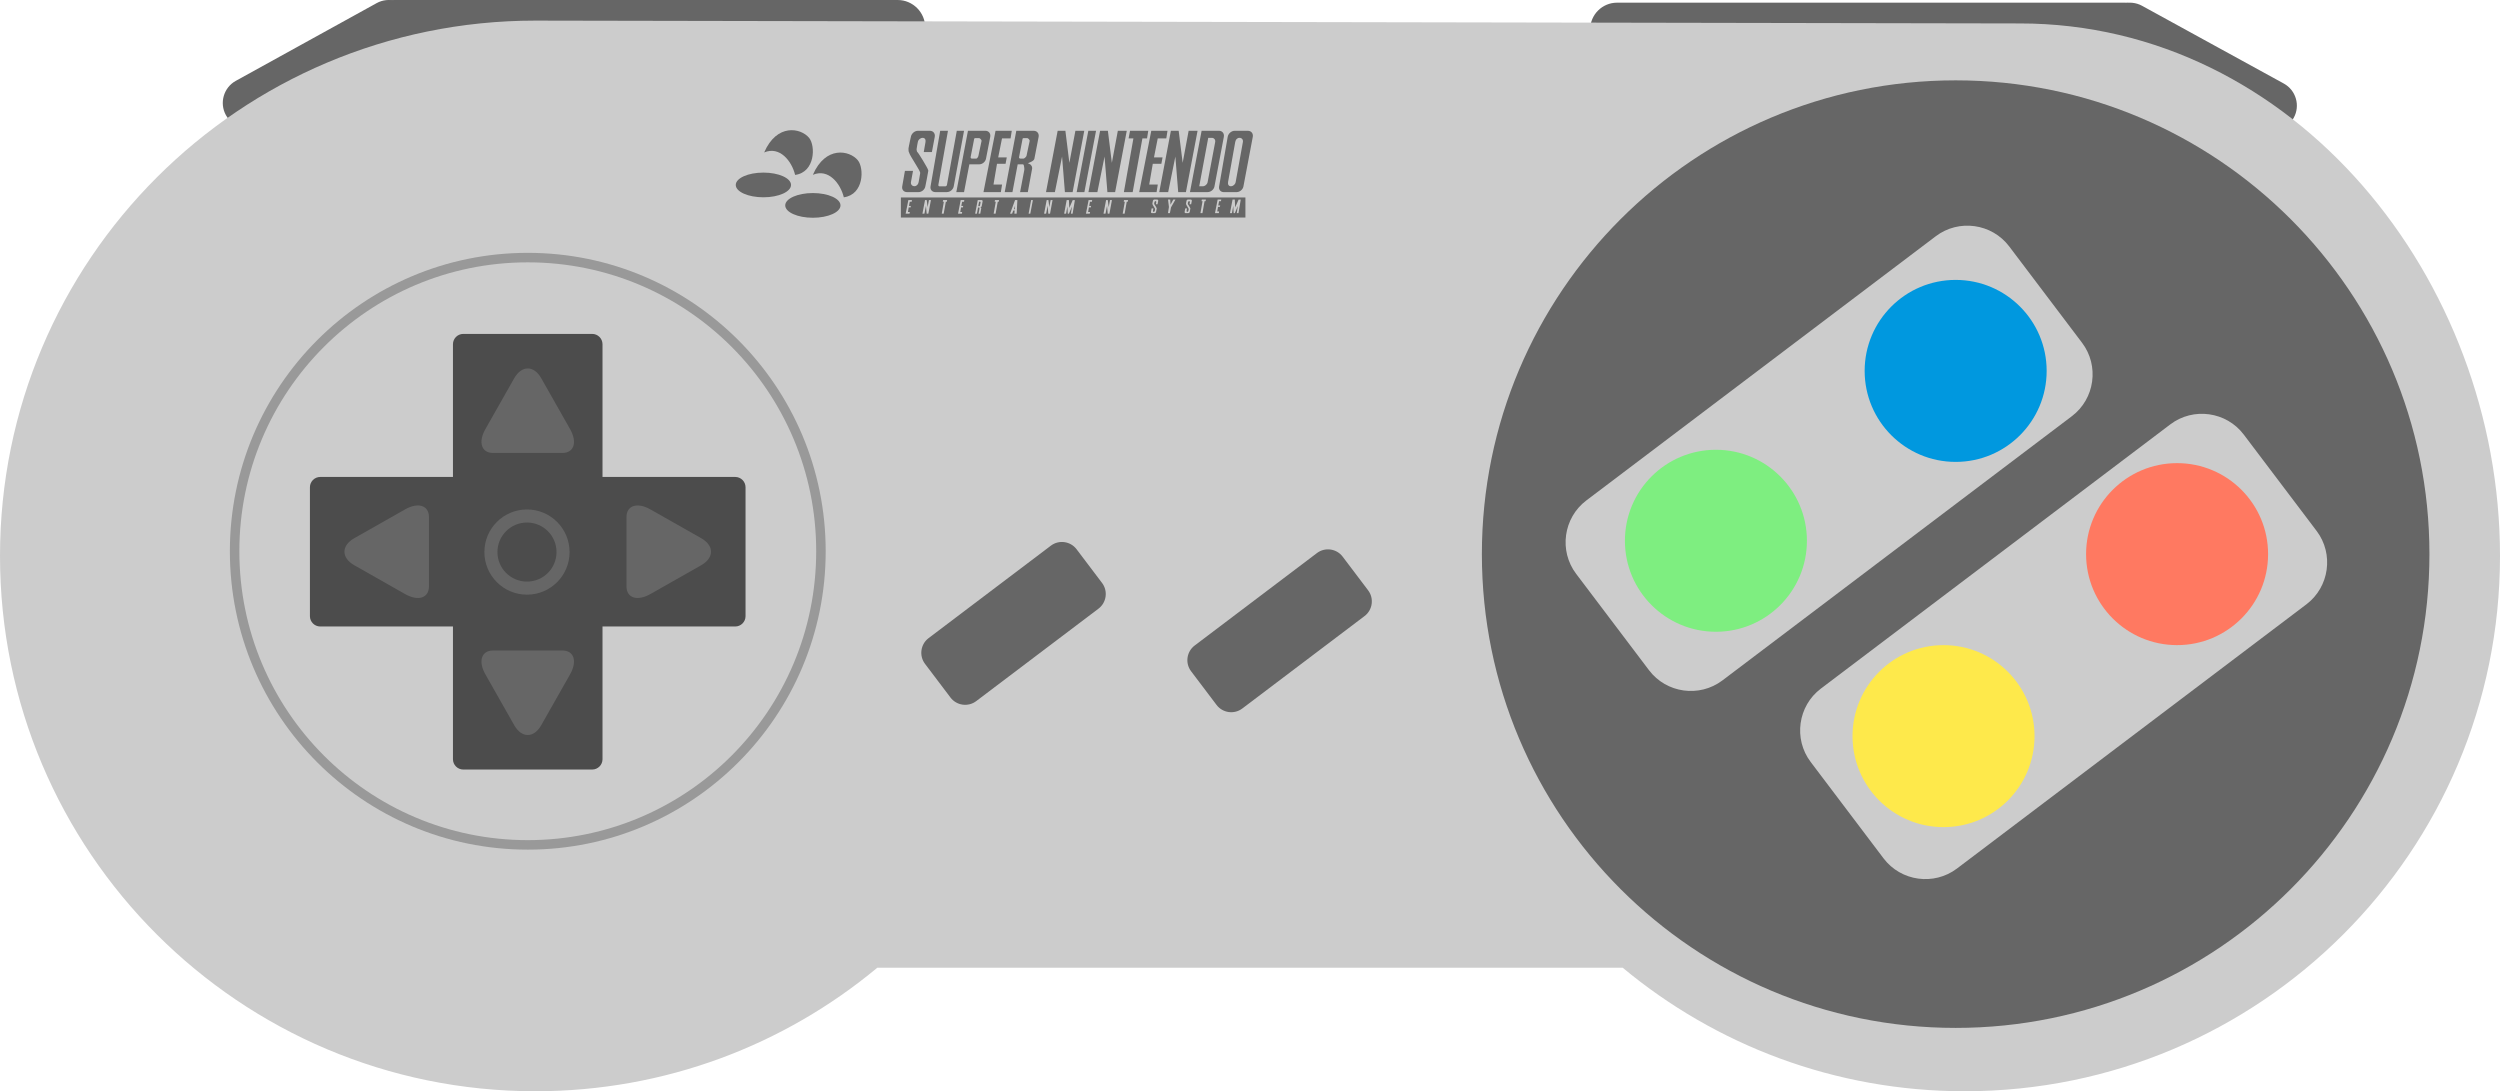 <?xml version="1.0" encoding="UTF-8" standalone="no"?>
<svg
   xmlns:dc="http://purl.org/dc/elements/1.1/"
   xmlns:cc="http://creativecommons.org/ns#"
   xmlns:rdf="http://www.w3.org/1999/02/22-rdf-syntax-ns#"
   xmlns:svg="http://www.w3.org/2000/svg"
   xmlns="http://www.w3.org/2000/svg"
   viewBox="0 0 385.35 168.206"
   height="168.206"
   width="385.35"
   xml:space="preserve"
   version="1.1"
   id="svg2"><defs
     id="defs6"><clipPath
       id="clipPath16"
       clipPathUnits="userSpaceOnUse"><path
         id="path18"
         d="m 0,134.565 308.28,0 L 308.28,0 0,0 0,134.565 Z" /></clipPath></defs><g
     transform="matrix(1.25,0,0,-1.25,0,168.206)"
     id="g10"><g
       id="g12"><g
         clip-path="url(#clipPath16)"
         id="g14"><g
           transform="translate(110.695,127.774)"
           id="g20"><path
             id="path22"
             style="fill:#666666;fill-opacity:1;fill-rule:nonzero;stroke:none"
             d="m 0,0 -62.043,0 c -1.867,0 -3.395,1.528 -3.395,3.395 l 0,0 c 0,1.868 1.528,3.396 3.395,3.396 L 0,6.791 c 1.867,0 3.395,-1.528 3.395,-3.396 l 0,0 C 3.395,1.528 1.867,0 0,0" /></g><g
           transform="translate(27.856,120.37)"
           id="g24"><path
             id="path26"
             style="fill:#666666;fill-opacity:1;fill-rule:nonzero;stroke:none"
             d="m 0,0 0,0 c 0.826,-1.497 2.727,-2.046 4.224,-1.22 l 17.37,9.587 c 1.497,0.826 2.046,2.727 1.22,4.224 l 0,0 c -0.826,1.497 -2.727,2.046 -4.224,1.219 L 1.22,4.224 C -0.277,3.398 -0.826,1.497 0,0" /></g><g
           transform="translate(199.392,127.444)"
           id="g28"><path
             id="path30"
             style="fill:#666666;fill-opacity:1;fill-rule:nonzero;stroke:none"
             d="m 0,0 62.642,0 c 1.818,0 3.305,1.487 3.305,3.305 l 0,0.18 c 0,1.818 -1.487,3.306 -3.305,3.306 L 0,6.791 c -1.818,0 -3.305,-1.488 -3.305,-3.306 l 0,-0.18 C -3.305,1.487 -1.818,0 0,0" /></g><g
           transform="translate(282.846,120.039)"
           id="g32"><path
             id="path34"
             style="fill:#666666;fill-opacity:1;fill-rule:nonzero;stroke:none"
             d="m 0,0 0,0 c -0.831,-1.497 -2.744,-2.046 -4.25,-1.22 l -17.476,9.587 c -1.506,0.826 -2.058,2.727 -1.227,4.224 l 0,0 c 0.831,1.497 2.744,2.046 4.25,1.219 L -1.227,4.224 C 0.279,3.398 0.831,1.497 0,0" /></g><g
           transform="translate(249.078,131.674)"
           id="g36"><path
             id="path38"
             style="fill:#cccccc;fill-opacity:1;fill-rule:nonzero;stroke:none"
             d="m 0,0 -183.067,0.349 c -36.457,0 -66.011,-29.555 -66.011,-66.012 0,-36.456 29.554,-66.011 66.011,-66.011 16.037,0 30.736,5.723 42.173,15.234 l 91.911,0 c 11.438,-9.511 26.136,-15.234 42.174,-15.234 36.456,0 66.011,29.555 66.011,66.011 C 59.202,-31.505 33.799,0 0,0" /></g><g
           transform="translate(101.817,66.59)"
           id="g40"><path
             id="path42"
             style="fill:#999999;fill-opacity:1;fill-rule:nonzero;stroke:none"
             d="m 0,0 c 0,-20.322 -16.447,-36.796 -36.736,-36.796 -20.289,0 -36.736,16.474 -36.736,36.796 0,20.322 16.447,36.796 36.736,36.796 C -16.447,36.796 0,20.322 0,0" /></g><g
           transform="translate(100.647,66.59)"
           id="g44"><path
             id="path46"
             style="fill:#cccccc;fill-opacity:1;fill-rule:nonzero;stroke:none"
             d="m 0,0 c 0,-19.675 -15.923,-35.624 -35.566,-35.624 -19.642,0 -35.566,15.949 -35.566,35.624 0,19.675 15.924,35.624 35.566,35.624 C -15.923,35.624 0,19.675 0,0" /></g><g
           transform="translate(299.579,66.234)"
           id="g48"><path
             id="path50"
             style="fill:#666666;fill-opacity:1;fill-rule:nonzero;stroke:none"
             d="m 0,0 c 0,-32.266 -26.157,-58.423 -58.423,-58.423 -32.266,0 -58.423,26.157 -58.423,58.423 0,32.266 26.157,58.423 58.423,58.423 C -26.157,58.423 0,32.266 0,0" /></g><g
           transform="translate(255.488,83.245)"
           id="g52"><path
             id="path54"
             style="fill:#cccccc;fill-opacity:1;fill-rule:nonzero;stroke:none"
             d="m 0,0 -43.095,-32.584 c -2.834,-2.142 -6.906,-1.577 -9.049,1.257 l -8.987,11.887 c -2.143,2.834 -1.577,6.906 1.257,9.048 l 43.095,32.584 c 2.834,2.143 6.906,1.577 9.049,-1.257 L 1.257,9.049 C 3.399,6.215 2.834,2.143 0,0" /></g><g
           transform="translate(135.459,59.511)"
           id="g56"><path
             id="path58"
             style="fill:#666666;fill-opacity:1;fill-rule:nonzero;stroke:none"
             d="m 0,0 -15.083,-11.404 c -0.992,-0.75 -2.417,-0.552 -3.167,0.44 l -3.146,4.16 c -0.75,0.992 -0.552,2.417 0.44,3.167 L -5.873,7.767 c 0.992,0.75 2.417,0.552 3.167,-0.44 L 0.44,3.167 C 1.19,2.175 0.992,0.75 0,0" /></g><g
           transform="translate(168.269,58.599)"
           id="g60"><path
             id="path62"
             style="fill:#666666;fill-opacity:1;fill-rule:nonzero;stroke:none"
             d="m 0,0 -15.083,-11.404 c -0.992,-0.75 -2.417,-0.552 -3.167,0.44 l -3.146,4.16 c -0.75,0.992 -0.552,2.417 0.44,3.167 L -5.873,7.767 c 0.992,0.75 2.417,0.552 3.167,-0.44 L 0.44,3.167 C 1.19,2.175 0.992,0.75 0,0" /></g><g
           transform="translate(284.409,60.045)"
           id="g64"><path
             id="path66"
             style="fill:#cccccc;fill-opacity:1;fill-rule:nonzero;stroke:none"
             d="m 0,0 -43.095,-32.583 c -2.834,-2.143 -6.906,-1.578 -9.049,1.256 l -8.987,11.887 c -2.143,2.834 -1.577,6.906 1.257,9.048 l 43.095,32.584 c 2.834,2.143 6.906,1.577 9.049,-1.257 L 1.257,9.049 C 3.4,6.215 2.834,2.143 0,0" /></g><g
           transform="translate(90.663,75.751)"
           id="g68"><path
             id="path70"
             style="fill:#4c4c4c;fill-opacity:1;fill-rule:nonzero;stroke:none"
             d="m 0,0 -16.367,0 0,16.367 c 0,0.699 -0.572,1.272 -1.272,1.272 l -15.897,0 c -0.7,0 -1.272,-0.573 -1.272,-1.272 l 0,-16.367 -16.367,0 c -0.699,0 -1.271,-0.572 -1.271,-1.271 l 0,-15.898 c 0,-0.699 0.572,-1.271 1.271,-1.271 l 16.367,0 0,-16.368 c 0,-0.699 0.572,-1.271 1.272,-1.271 l 15.897,0 c 0.7,0 1.272,0.572 1.272,1.271 l 0,16.368 16.367,0 c 0.699,0 1.271,0.572 1.271,1.271 l 0,15.898 C 1.271,-0.572 0.699,0 0,0" /></g><g
           transform="translate(222.814,67.882)"
           id="g72"><path
             id="path74"
             style="fill:#7eee80;fill-opacity:1;fill-rule:nonzero;stroke:none"
             d="m 0,0 c 0,-6.197 -5.024,-11.221 -11.221,-11.221 -6.198,0 -11.222,5.024 -11.222,11.221 0,6.197 5.024,11.221 11.222,11.221 C -5.024,11.221 0,6.197 0,0" /></g><g
           transform="translate(252.377,88.828)"
           id="g76"><path
             id="path78"
             style="fill:#0098df;fill-opacity:1;fill-rule:nonzero;stroke:none"
             d="m 0,0 c 0,-6.197 -5.024,-11.221 -11.221,-11.221 -6.198,0 -11.222,5.024 -11.222,11.221 0,6.197 5.024,11.221 11.222,11.221 C -5.024,11.221 0,6.197 0,0" /></g><g
           transform="translate(279.682,66.234)"
           id="g80"><path
             id="path82"
             style="fill:#ff7961;fill-opacity:1;fill-rule:nonzero;stroke:none"
             d="m 0,0 c 0,-6.197 -5.024,-11.221 -11.221,-11.221 -6.198,0 -11.222,5.024 -11.222,11.221 0,6.197 5.024,11.221 11.222,11.221 C -5.024,11.221 0,6.197 0,0" /></g><g
           transform="translate(250.881,43.791)"
           id="g84"><path
             id="path86"
             style="fill:#fee94b;fill-opacity:1;fill-rule:nonzero;stroke:none"
             d="m 0,0 c 0,-6.197 -5.024,-11.221 -11.221,-11.221 -6.198,0 -11.222,5.024 -11.222,11.221 0,6.197 5.024,11.221 11.222,11.221 C -5.024,11.221 0,6.197 0,0" /></g><g
           transform="translate(43.688,68.199)"
           id="g88"><path
             id="path90"
             style="fill:#666666;fill-opacity:1;fill-rule:nonzero;stroke:none"
             d="M 0,0 C -1.618,-0.917 -1.618,-2.418 0,-3.336 L 6.267,-6.89 c 1.618,-0.917 2.941,-0.489 2.941,0.952 l 0,8.54 c 0,1.441 -1.323,1.869 -2.941,0.952 L 0,0 C -1.618,-0.917 -1.618,-2.418 0,-3.336 L 6.267,-6.89 c 1.618,-0.917 2.941,-0.489 2.941,0.952 l 0,8.54 c 0,1.441 -1.323,1.869 -2.941,0.952 L 0,0 Z" /></g><g
           transform="translate(86.463,68.199)"
           id="g92"><path
             id="path94"
             style="fill:#666666;fill-opacity:1;fill-rule:nonzero;stroke:none"
             d="M 0,0 C 1.618,-0.917 1.618,-2.418 0,-3.336 L -6.267,-6.89 c -1.618,-0.917 -2.941,-0.489 -2.941,0.952 l 0,8.54 c 0,1.441 1.323,1.869 2.941,0.952 L 0,0 C 1.618,-0.917 1.618,-2.418 0,-3.336 L -6.267,-6.89 c -1.618,-0.917 -2.941,-0.489 -2.941,0.952 l 0,8.54 c 0,1.441 1.323,1.869 2.941,0.952 L 0,0 Z" /></g><g
           transform="translate(66.744,87.918)"
           id="g96"><path
             id="path98"
             style="fill:#666666;fill-opacity:1;fill-rule:nonzero;stroke:none"
             d="M 0,0 C -0.917,1.618 -2.419,1.618 -3.336,0 L -6.89,-6.267 c -0.917,-1.618 -0.489,-2.941 0.952,-2.941 l 8.54,0 c 1.441,0 1.869,1.323 0.952,2.941 L 0,0 C -0.917,1.618 -2.419,1.618 -3.336,0 L -6.89,-6.267 c -0.917,-1.618 -0.489,-2.941 0.952,-2.941 l 8.54,0 c 1.441,0 1.869,1.323 0.952,2.941 L 0,0 Z" /></g><g
           transform="translate(66.744,45.143)"
           id="g100"><path
             id="path102"
             style="fill:#666666;fill-opacity:1;fill-rule:nonzero;stroke:none"
             d="M 0,0 C -0.917,-1.618 -2.419,-1.618 -3.336,0 L -6.89,6.267 c -0.917,1.618 -0.489,2.941 0.952,2.941 l 8.54,0 c 1.441,0 1.869,-1.323 0.952,-2.941 L 0,0 C -0.917,-1.618 -2.419,-1.618 -3.336,0 L -6.89,6.267 c -0.917,1.618 -0.489,2.941 0.952,2.941 l 8.54,0 c 1.441,0 1.869,-1.323 0.952,-2.941 L 0,0 Z" /></g><g
           transform="translate(97.543,111.759)"
           id="g104"><path
             id="path106"
             style="fill:#666666;fill-opacity:1;fill-rule:nonzero;stroke:none"
             d="m 0,0 c 0,-0.841 -1.525,-1.523 -3.407,-1.523 -1.882,0 -3.408,0.682 -3.408,1.523 0,0.841 1.526,1.523 3.408,1.523 C -1.525,1.523 0,0.841 0,0" /></g><g
           transform="translate(103.643,109.236)"
           id="g108"><path
             id="path110"
             style="fill:#666666;fill-opacity:1;fill-rule:nonzero;stroke:none"
             d="m 0,0 c 0,-0.841 -1.525,-1.523 -3.407,-1.523 -1.882,0 -3.408,0.682 -3.408,1.523 0,0.841 1.526,1.523 3.408,1.523 C -1.525,1.523 0,0.841 0,0" /></g><g
           transform="translate(104.053,110.235)"
           id="g112"><path
             id="path114"
             style="fill:#666666;fill-opacity:1;fill-rule:nonzero;stroke:none"
             d="M 0,0 C -0.41,1.706 -1.897,3.592 -3.817,2.772 -2.254,6.378 0.697,5.805 1.721,4.575 2.519,3.618 2.5,0.343 0,0" /></g><g
           transform="translate(98.048,112.994)"
           id="g116"><path
             id="path118"
             style="fill:#666666;fill-opacity:1;fill-rule:nonzero;stroke:none"
             d="M 0,0 C -0.41,1.706 -1.897,3.591 -3.817,2.772 -2.254,6.378 0.697,5.805 1.721,4.575 2.519,3.618 2.5,0.343 0,0" /></g><g
           transform="translate(125.171,109.19)"
           id="g120"><path
             id="path122"
             style="fill:#666666;fill-opacity:1;fill-rule:nonzero;stroke:none"
             d="m 0,0 -0.156,-0.424 0.119,0 L 0,0 Z m -4.406,0.506 c -0.012,0 -0.022,-0.007 -0.03,-0.015 l -0.097,-0.506 0,-0.003 c 0,-0.02 0.012,-0.034 0.03,-0.034 l 0.089,0 c 0.023,0 0.078,0.045 0.082,0.067 l 0.082,0.417 c 0.004,0.024 -0.037,0.074 -0.06,0.074 l -0.096,0 z m 17.841,0.201 0.499,0 -0.038,-0.208 -0.126,0 -0.261,-1.474 -0.238,0 0.261,1.474 -0.134,0 0.037,0.208 z m -2.211,0 0.209,0 0.111,-0.878 0.164,0.878 0.238,0 -0.312,-1.682 -0.209,0 L 11.344,0 11.15,-0.975 l -0.246,0 0.32,1.682 z m -2.158,0 0.439,0 -0.03,-0.208 -0.238,0 -0.097,-0.521 0.231,0 -0.03,-0.179 -0.238,0 -0.097,-0.566 0.239,0 -0.038,-0.208 -0.469,0 0.328,1.682 z m -2.702,0 0.275,0 0.045,-0.975 0.424,0.968 0.268,0 -0.283,-1.675 -0.208,0 0.134,0.886 -0.372,-0.886 -0.149,0 -0.045,0.908 -0.163,-0.908 -0.239,0 0.313,1.682 z m -2.464,0 0.209,0 0.111,-0.878 0.164,0.878 0.238,0 -0.312,-1.682 -0.216,0 L 4.019,0 3.826,-0.975 l -0.246,0 0.32,1.682 z m -1.92,0 0.216,0 -0.32,-1.682 -0.209,0 0.313,1.682 z m -1.98,0 0.283,0 -0.089,-1.682 -0.283,0 0.037,0.387 -0.171,0 -0.142,-0.387 -0.253,0 L 0,0.707 Z m -2.479,0 0.499,0 -0.03,-0.208 -0.126,0 -0.268,-1.474 -0.238,0 0.26,1.474 -0.134,0 0.037,0.208 z m -2.128,0 0.476,0 c 0.088,0 0.144,-0.078 0.127,-0.171 l -0.112,-0.595 c -0.012,-0.065 -0.126,-0.118 -0.186,-0.142 l 0.015,0 0.007,0 0.008,0 0,-0.007 0.007,0 0.008,0 0.007,0 0.007,0 0.008,-0.008 0.007,0 0.008,0 0.007,0 0,-0.007 0.008,0 0.007,0 0,-0.008 0.008,0 c 0.01,-0.018 0.014,-0.071 0.014,-0.082 0,-0.009 -0.119,-0.662 -0.119,-0.662 l -0.215,0 c 0,0 0.115,0.586 0.119,0.61 0.002,0.026 -0.003,0.058 -0.008,0.082 -0.001,0.018 -0.002,0.049 -0.022,0.067 l -0.149,0 -0.142,-0.759 -0.215,0 0.32,1.682 z m -2.099,0 0.446,0 -0.037,-0.208 -0.231,0 -0.104,-0.521 0.231,0 -0.03,-0.179 -0.231,0 -0.096,-0.566 0.23,0 -0.029,-0.208 -0.477,0 0.328,1.682 z m -2.166,0 0.491,0 -0.03,-0.208 -0.126,0 -0.268,-1.474 -0.239,0 0.261,1.474 -0.134,0 0.045,0.208 z m -2.233,0 0.208,0 0.112,-0.878 0.164,0.878 0.245,0 -0.32,-1.682 -0.208,0 -0.082,0.975 -0.194,-0.975 -0.245,0 0.32,1.682 z m -2.055,0 0.44,0 -0.03,-0.208 -0.238,0 -0.097,-0.521 0.231,0 -0.03,-0.179 -0.238,0 -0.09,-0.566 0.231,0 -0.037,-0.208 -0.476,0 0.334,1.682 z m 39.978,0.06 0.275,0 0.045,-0.968 0.424,0.96 0.268,0.008 -0.283,-1.675 -0.208,0 0.134,0.886 -0.372,-0.886 -0.149,0 -0.045,0.908 -0.164,-0.908 -0.245,0 0.32,1.675 z m -1.839,0 0.447,0 -0.037,-0.201 -0.231,0 -0.104,-0.529 0.238,0 -0.037,-0.171 -0.231,0 -0.097,-0.566 0.231,0 -0.03,-0.208 -0.476,0 0.327,1.675 z m -1.95,0 0.499,0 -0.037,-0.201 -0.127,0 -0.26,-1.474 -0.246,0 0.261,1.474 -0.127,0 0.037,0.201 z m -1.734,0 0.008,0 0.007,0 0.007,0 0.008,0 0.007,0 0.328,0 c 0.088,0 0.15,-0.071 0.134,-0.164 l -0.082,-0.417 -0.201,0 0.044,0.276 c 0.011,0.062 -0.026,0.111 -0.089,0.111 -0.062,0 -0.124,-0.049 -0.134,-0.111 L 21.295,0.261 c -0.008,-0.012 0.01,-0.069 0.022,-0.075 0.026,-0.016 0.291,-0.451 0.291,-0.484 0.007,-0.016 0.007,-0.023 0.007,-0.029 -0.01,-0.055 -0.074,-0.425 -0.074,-0.425 -0.016,-0.085 -0.1,-0.156 -0.186,-0.156 l -0.32,0 c -0.087,0 -0.143,0.071 -0.127,0.156 l 0.074,0.425 0.216,0 -0.052,-0.306 c -0.01,-0.062 0.029,-0.119 0.09,-0.119 0.062,0 0.121,0.057 0.133,0.119 l 0.045,0.246 c -0.041,0.103 -0.303,0.477 -0.32,0.566 -0.011,0.01 -0.016,0.063 -0.015,0.104 0.002,0.044 0.06,0.32 0.06,0.32 l 0.007,0.007 0,0.008 0,0.007 0.008,0.015 0,0.008 0.007,0.007 0,0.008 0.008,0.007 0,0.007 0.007,0.008 0.007,0.007 0,0.008 0.008,0 0.007,0.007 0.008,0.008 0.007,0.007 0.008,0.007 0.007,0.008 0.008,0.007 0.007,0 0.007,0.008 0.008,0 0.007,0.007 0.008,0 0.015,0 0.007,0.008 z m -2.434,0 0.268,0 0.037,-0.633 0.343,0.633 0.268,0 -0.551,-0.968 -0.134,-0.707 -0.238,0 0.119,0.759 -0.112,0.916 z m -1.712,0 0.008,0 0.007,0 0.007,0 0.008,0 0.007,0 0.328,0 c 0.088,0 0.151,-0.071 0.134,-0.164 l -0.082,-0.417 -0.201,0 0.045,0.276 c 0.01,0.062 -0.027,0.111 -0.09,0.111 -0.062,0 -0.123,-0.049 -0.134,-0.111 L 17.149,0.261 c -0.006,-0.012 0.012,-0.069 0.022,-0.075 0.028,-0.016 0.291,-0.451 0.291,-0.484 0.006,-0.016 0.009,-0.023 0.007,-0.029 -0.007,-0.055 -0.082,-0.425 -0.082,-0.425 -0.016,-0.085 -0.098,-0.156 -0.186,-0.156 l -0.312,0 c -0.087,0 -0.143,0.071 -0.127,0.156 l 0.075,0.425 0.215,0 L 17,-0.633 c -0.01,-0.062 0.027,-0.119 0.09,-0.119 0.06,0 0.124,0.057 0.134,0.119 l 0.044,0.246 c -0.04,0.103 -0.303,0.477 -0.32,0.566 -0.011,0.01 -0.016,0.063 -0.015,0.104 0.003,0.044 0.06,0.32 0.06,0.32 l 0.007,0 0,0.007 0,0.008 0,0.007 0.008,0.015 0,0.008 0.007,0.007 0,0.008 0.008,0.007 0,0.007 0.007,0.008 0.008,0.007 0,0.008 0.007,0 0.007,0.007 0.008,0.008 0.007,0.007 0,0.007 0.008,0 0.007,0.008 0.008,0.007 0.007,0 0.008,0.008 0.007,0 0.007,0.007 0.008,0 0.015,0 0.007,0.008 z m -31.231,-2.218 42.486,0 0,2.479 -42.486,0 0,-2.479 z m 15.124,9.795 0.007,0 0.008,0 0.007,0 0.008,0 0.432,0 c 0.101,0 0.317,-0.232 0.297,-0.335 L 1.407,6.148 C 1.389,6.051 1.147,5.821 1.049,5.821 l -0.409,0 c -0.084,0 -0.143,0.055 -0.149,0.134 0,0.012 -0.001,0.03 0,0.044 l 0.439,2.285 0.008,0.008 0.007,0.007 0.015,0.008 0.008,0 0.007,0.007 0.007,0.008 0.008,0 0.007,0.007 0.008,0 0.015,0.007 0.007,0 0.008,0 0.007,0 0,0.008 z m -5.932,0 0.461,0 c 0.102,0 0.317,-0.232 0.298,-0.335 L -4.525,6.141 C -4.544,6.044 -4.674,5.821 -4.771,5.821 l -0.558,0 -0.008,0 -0.007,0 -0.008,0.007 -0.007,0 -0.008,0 -0.007,0 -0.007,0 0,0.008 -0.008,0 -0.007,0 -0.008,0.007 -0.007,0 -0.008,0.007 -0.007,0.008 -0.008,0 0,0.007 -0.007,0.008 -0.007,0.007 0,0.008 -0.008,0.007 -0.007,0.008 0,0.007 0,0.007 -0.008,0.008 0,0.007 0,0.008 -0.007,0.007 0,0.008 c 0,0.012 -0.002,0.03 0,0.044 l 0.446,2.285 c 0.041,0.034 0.091,0.06 0.142,0.06 m 32.542,0.03 0.029,0 c 0.281,0 0.465,-0.226 0.417,-0.506 l -0.893,-4.95 c -0.049,-0.28 -0.307,-0.514 -0.588,-0.514 -0.281,0 -0.398,0.233 -0.35,0.514 l 0.886,4.95 0.007,0.022 0.008,0.022 0.007,0.03 0.008,0.022 0.007,0.03 0.007,0.022 0.008,0.023 0.015,0.022 0.007,0.022 0.015,0.023 0.008,0.022 0.014,0.022 0.015,0.015 0.015,0.023 0.015,0.022 0.022,0.015 0.015,0.015 0.015,0.015 0.022,0.014 0.023,0.015 0.015,0.015 0.022,0.015 0.022,0.008 0.023,0.014 0.015,0.008 0.029,0.007 0.023,0.008 0.022,0 0.022,0.007 0.03,0 0.023,0.008 z m -3.834,0 0.439,0 c 0.281,0 0.473,-0.226 0.425,-0.506 L 23.744,2.918 C 23.695,2.637 23.422,2.404 23.141,2.404 l -0.432,0 1.109,5.97 z m 3.275,0.871 c -0.408,0 -0.798,-0.336 -0.871,-0.752 L 25.158,2.382 c -0.069,-0.39 0.189,-0.7 0.581,-0.7 l 1.57,0 c 0.394,0 0.776,0.31 0.849,0.7 l 1.153,6.111 c 0.079,0.416 -0.187,0.752 -0.595,0.752 l -1.623,0 z m -4.086,0 -1.437,-7.563 2.174,0 c 0.394,0 0.775,0.31 0.848,0.7 l 1.154,6.111 c 0.078,0.417 -0.187,0.752 -0.595,0.752 l -2.144,0 z m -3.789,0 -1.436,-7.563 1.101,0 0.886,4.384 0.35,-4.384 0.953,0 1.436,7.563 -1.101,0 -0.737,-3.953 -0.492,3.953 -0.96,0 z m -2.419,0 -1.488,-7.563 2.143,0 0.149,0.938 -1.057,0 0.439,2.553 1.057,0 0.149,0.789 -1.057,0 0.462,2.345 1.057,0 0.148,0.938 -2.002,0 z m -2.62,0 -0.178,-0.938 0.595,0 -1.176,-6.625 1.087,0 1.198,6.625 0.573,0 0.149,0.938 -2.248,0 z m -3.691,0 -1.437,-7.563 1.102,0 0.885,4.384 0.35,-4.384 0.953,0 1.436,7.563 -1.101,0 -0.737,-3.953 -0.491,3.953 -0.96,0 z m -1.452,0 -1.436,-7.563 0.952,0 1.437,7.563 -0.953,0 z m -3.781,0 -1.437,-7.563 1.095,0 0.885,4.384 0.35,-4.384 0.953,0 1.436,7.563 -1.094,0 -0.744,-3.953 -0.491,3.953 -0.953,0 z m -5.099,0 -1.429,-7.563 0.953,0 0.647,3.424 0.678,0 C 1.094,5.023 1.104,4.87 1.117,4.793 1.134,4.682 1.153,4.54 1.139,4.429 1.127,4.318 0.618,1.682 0.618,1.682 l 0.953,0 c 0,0 0.536,2.872 0.536,2.918 10e-4,0.047 0,0.194 -0.053,0.275 C 2.02,4.928 1.96,5.047 1.891,5.091 1.758,5.176 1.608,5.233 1.608,5.233 l -0.067,0 C 1.813,5.34 2.327,5.517 2.382,5.806 L 2.903,8.493 C 2.982,8.91 2.716,9.245 2.307,9.245 l -2.151,0 z m -2.56,0 -1.489,-7.563 2.144,0 0.149,0.938 -1.057,0 0.432,2.553 1.056,0 0.149,0.789 -1.057,0 0.469,2.345 1.057,0 0.149,0.938 -2.002,0 z m -3.402,0 -1.436,-7.563 0.953,0 0.655,3.424 1.213,0 c 0.394,0 0.769,0.312 0.841,0.7 l 0.521,2.687 c 0.078,0.417 -0.187,0.752 -0.596,0.752 l -1.198,0 -0.953,0 z m -3.423,0 -1.191,-6.863 c -0.069,-0.39 0.195,-0.7 0.588,-0.7 l 1.421,0 c 0.394,0 0.776,0.31 0.849,0.7 l 1.273,6.863 -0.894,0 -1.213,-6.67 C -8.413,2.479 -8.508,2.397 -8.604,2.397 l -0.707,0 c -0.099,0 -0.165,0.081 -0.149,0.178 l 1.183,6.67 -0.952,0 z m -2.74,0 c -0.408,0 -0.805,-0.336 -0.878,-0.752 l 0,-0.008 0,-0.007 0,-0.008 -0.007,-0.007 0,-0.015 0,-0.007 -0.008,-0.015 0,-0.015 -0.007,-0.015 0,-0.022 -0.008,-0.015 0,-0.023 -0.007,-0.022 -0.008,-0.022 -0.007,-0.045 -0.015,-0.052 -0.007,-0.052 -0.015,-0.052 -0.008,-0.06 -0.015,-0.059 -0.014,-0.067 -0.015,-0.06 -0.023,-0.126 -0.015,-0.067 -0.014,-0.06 -0.008,-0.059 -0.015,-0.06 -0.015,-0.06 -0.007,-0.059 -0.007,-0.052 -0.015,-0.045 -0.008,-0.052 0,-0.022 -0.007,-0.015 0,-0.022 0,-0.015 -0.008,-0.023 0,-0.015 0,-0.014 -0.007,-0.015 0,-0.008 0,-0.007 c -0.008,-0.182 0.017,-0.431 0.074,-0.477 0.072,-0.4 1.408,-2.255 1.37,-2.538 -0.036,-0.283 -0.194,-1.116 -0.194,-1.116 -0.048,-0.281 -0.24,-0.506 -0.521,-0.506 -0.281,0 -0.472,0.224 -0.424,0.506 l 0.253,1.384 -0.997,0 -0.335,-1.92 c -0.069,-0.39 0.195,-0.7 0.588,-0.7 l 1.421,0 c 0.394,0 0.769,0.31 0.841,0.7 0,0 0.367,1.794 0.365,1.92 -10e-4,0.128 -0.037,0.142 -0.037,0.142 0,0.146 -1.189,2.108 -1.31,2.181 -0.052,0.03 -0.095,0.224 -0.097,0.342 -0.002,0.117 0.157,0.901 0.157,0.901 0.048,0.28 0.314,0.506 0.595,0.506 0.281,0 0.398,-0.226 0.35,-0.506 l -0.216,-1.243 1.005,0 0.35,1.868 c 0.079,0.416 -0.188,0.752 -0.596,0.752 l -1.474,0 z" /></g><g
           transform="translate(70.236,66.489)"
           id="g124"><path
             id="path126"
             style="fill:#666666;fill-opacity:1;fill-rule:nonzero;stroke:none"
             d="m 0,0 c 0,-2.901 -2.352,-5.253 -5.253,-5.253 -2.901,0 -5.252,2.352 -5.252,5.253 0,2.901 2.351,5.253 5.252,5.253 C -2.352,5.253 0,2.901 0,0" /></g><g
           transform="translate(68.626,66.489)"
           id="g128"><path
             id="path130"
             style="fill:#4c4c4c;fill-opacity:1;fill-rule:nonzero;stroke:none"
             d="m 0,0 c 0,-2.012 -1.631,-3.642 -3.642,-3.642 -2.012,0 -3.643,1.63 -3.643,3.642 0,2.012 1.631,3.642 3.643,3.642 C -1.631,3.642 0,2.012 0,0" /></g></g></g></g></svg>
